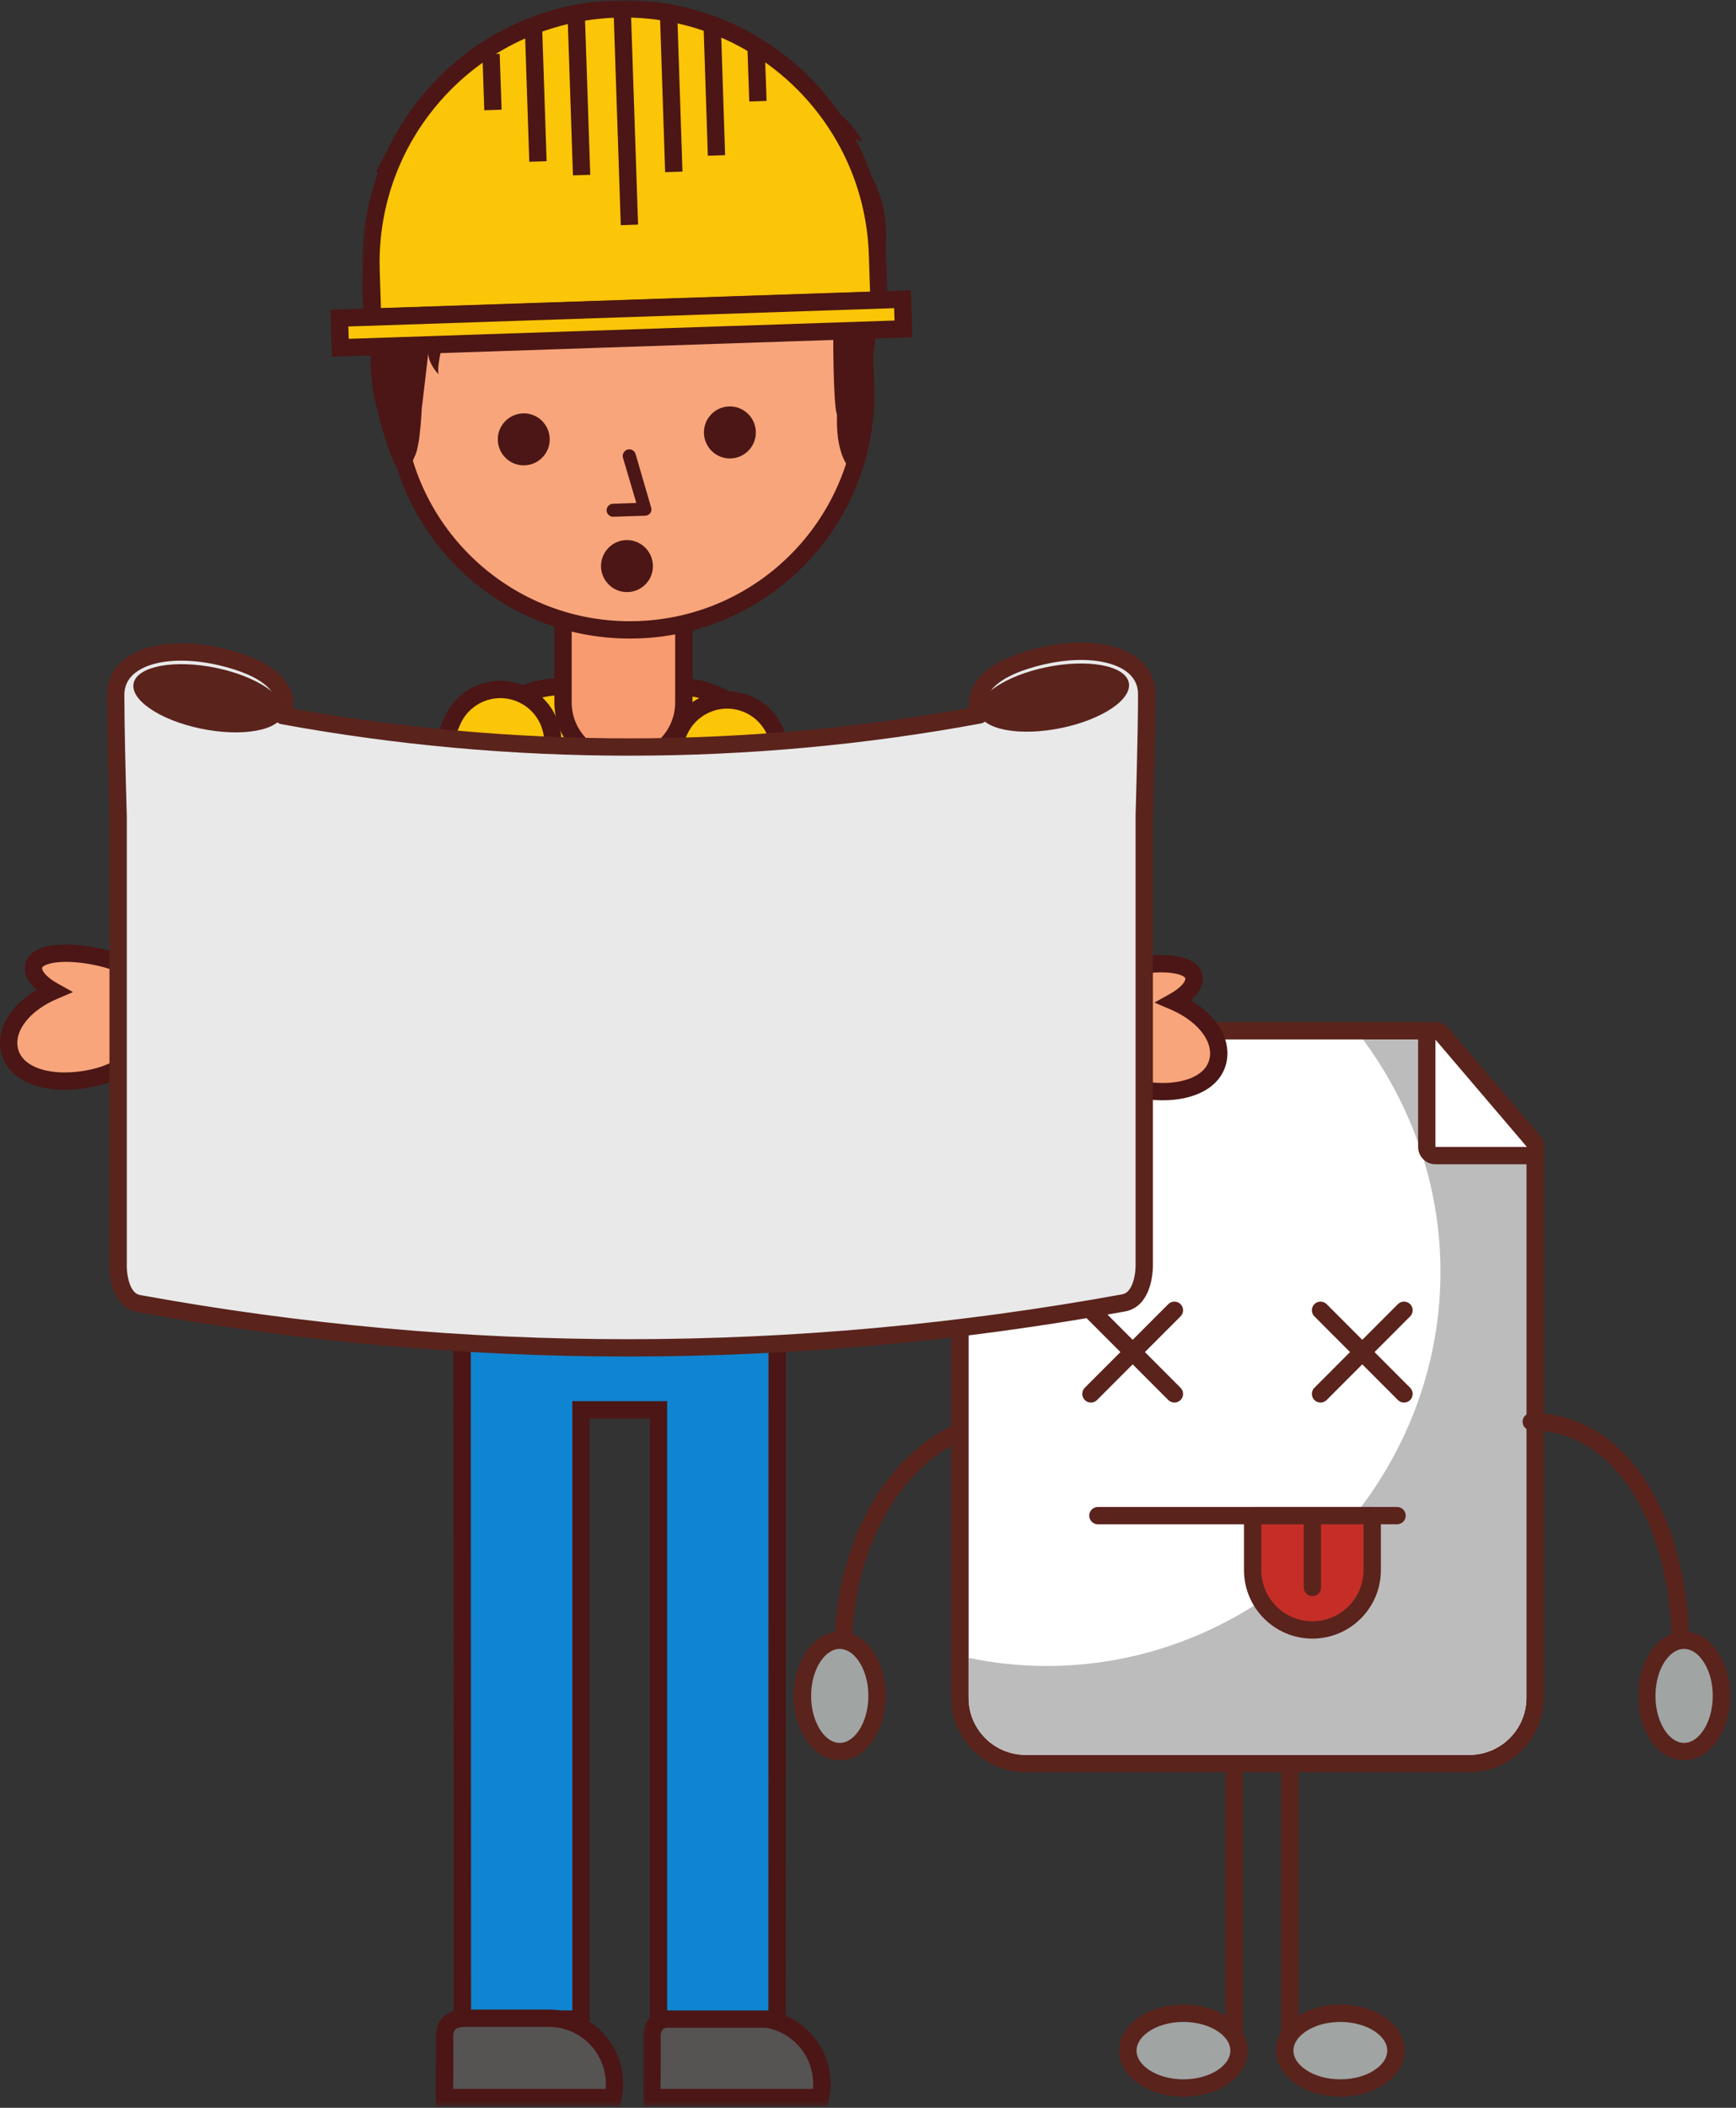 <svg width="356" height="432" viewBox="0 0 356 432" fill="none" xmlns="http://www.w3.org/2000/svg">
<rect x="0" y="0" width="356" height="432" fill="#333333" stroke="none"/>
<path d="M174.703 338.187C174.698 325.604 178.422 314.255 184.328 306.135C187.281 302.078 190.776 298.828 194.609 296.604C198.443 294.38 202.604 293.172 206.984 293.172C207.964 293.172 208.755 292.375 208.755 291.391C208.755 290.411 207.964 289.615 206.984 289.615C201.943 289.615 197.141 291.021 192.828 293.531C186.349 297.297 180.943 303.505 177.146 311.234C173.349 318.958 171.151 328.224 171.151 338.187C171.151 339.172 171.948 339.963 172.927 339.963C173.906 339.963 174.703 339.172 174.703 338.187Z" fill="#5A231C"/>
<path d="M164.557 347.578C164.557 353.885 167.979 358.995 172.208 358.995C176.422 358.995 179.854 353.885 179.854 347.578C179.854 341.281 176.422 336.172 172.208 336.172C167.979 336.172 164.557 341.281 164.557 347.578Z" fill="#A0A4A3"/>
<path d="M164.557 347.578H162.781C162.786 351.052 163.708 354.229 165.323 356.641C166.13 357.849 167.12 358.865 168.281 359.604C169.437 360.338 170.786 360.776 172.208 360.771C173.62 360.776 174.964 360.338 176.125 359.604C177.87 358.495 179.219 356.766 180.156 354.698C181.094 352.62 181.625 350.182 181.625 347.578C181.625 344.109 180.693 340.937 179.078 338.521C178.276 337.318 177.286 336.302 176.125 335.562C174.964 334.828 173.62 334.396 172.208 334.396C170.786 334.396 169.443 334.828 168.281 335.562C166.536 336.672 165.182 338.396 164.245 340.463C163.307 342.542 162.781 344.974 162.781 347.578H166.333C166.328 344.75 167.115 342.219 168.271 340.505C168.844 339.641 169.505 338.99 170.177 338.573C170.849 338.151 171.51 337.948 172.208 337.948C172.896 337.948 173.563 338.151 174.229 338.573C175.234 339.198 176.214 340.365 176.927 341.937C177.641 343.505 178.078 345.458 178.078 347.578C178.078 350.406 177.292 352.943 176.135 354.667C175.557 355.526 174.896 356.177 174.229 356.599C173.563 357.021 172.896 357.219 172.208 357.219C171.51 357.219 170.849 357.016 170.177 356.599C169.172 355.969 168.188 354.802 167.484 353.229C166.766 351.656 166.333 349.698 166.333 347.578H164.557Z" fill="#5A231C"/>
<path d="M262.703 360.719V422.26C262.703 423.24 263.495 424.036 264.479 424.036C265.464 424.036 266.25 423.24 266.25 422.26V360.719C266.25 359.734 265.464 358.943 264.479 358.943C263.495 358.943 262.703 359.734 262.703 360.719Z" fill="#5A231C"/>
<path d="M274.87 427.948C268.578 427.948 263.458 424.516 263.458 420.276C263.458 416.057 268.578 412.63 274.87 412.63C281.162 412.63 286.266 416.057 286.266 420.276C286.266 424.516 281.162 427.948 274.87 427.948Z" fill="#A0A4A3"/>
<path d="M274.87 427.948V426.167C272.047 426.172 269.51 425.385 267.797 424.224C266.938 423.646 266.287 422.984 265.859 422.312C265.438 421.641 265.24 420.979 265.234 420.276C265.24 419.588 265.438 418.922 265.859 418.25C266.49 417.25 267.651 416.266 269.229 415.552C270.797 414.838 272.75 414.401 274.87 414.401C277.693 414.401 280.224 415.187 281.932 416.344C282.792 416.922 283.443 417.578 283.865 418.25C284.287 418.922 284.484 419.583 284.49 420.276C284.484 420.979 284.287 421.641 283.865 422.318C283.234 423.323 282.078 424.307 280.505 425.021C278.938 425.734 276.984 426.167 274.87 426.167V429.724C278.339 429.719 281.505 428.792 283.917 427.177C285.12 426.37 286.135 425.38 286.87 424.213C287.599 423.052 288.042 421.698 288.037 420.276C288.042 418.859 287.599 417.516 286.87 416.354C285.766 414.609 284.037 413.255 281.974 412.312C279.901 411.38 277.474 410.849 274.87 410.849C271.401 410.849 268.229 411.781 265.818 413.391C264.615 414.203 263.594 415.193 262.859 416.354C262.125 417.51 261.682 418.859 261.682 420.276C261.682 421.698 262.125 423.052 262.859 424.213C263.964 425.958 265.693 427.318 267.766 428.255C269.833 429.198 272.266 429.724 274.87 429.724V427.948Z" fill="#5A231C"/>
<path d="M251.307 360.719V422.26C251.307 423.24 252.104 424.036 253.083 424.036C254.063 424.036 254.859 423.24 254.859 422.26V360.719C254.859 359.734 254.063 358.943 253.083 358.943C252.104 358.943 251.307 359.734 251.307 360.719Z" fill="#5A231C"/>
<path d="M242.688 427.948C248.99 427.948 254.083 424.516 254.083 420.276C254.083 416.057 248.99 412.63 242.688 412.63C236.391 412.63 231.292 416.057 231.292 420.276C231.292 424.516 236.391 427.948 242.688 427.948Z" fill="#A0A4A3"/>
<path d="M242.688 427.948V429.724C246.161 429.719 249.328 428.792 251.74 427.177C252.943 426.37 253.958 425.38 254.693 424.213C255.427 423.052 255.865 421.698 255.859 420.276C255.865 418.859 255.427 417.516 254.693 416.354C253.589 414.609 251.859 413.255 249.797 412.312C247.724 411.38 245.292 410.849 242.688 410.849C239.219 410.849 236.047 411.781 233.641 413.396C232.437 414.203 231.422 415.193 230.682 416.354C229.953 417.516 229.516 418.859 229.516 420.276C229.516 421.698 229.953 423.052 230.682 424.213C231.786 425.958 233.516 427.312 235.578 428.255C237.651 429.198 240.083 429.724 242.688 429.724V426.167C239.859 426.172 237.333 425.385 235.615 424.224C234.755 423.651 234.109 422.99 233.688 422.318C233.271 421.641 233.068 420.979 233.068 420.276C233.068 419.583 233.271 418.922 233.688 418.25C234.313 417.245 235.479 416.26 237.047 415.552C238.615 414.838 240.568 414.401 242.688 414.401C245.516 414.401 248.047 415.187 249.76 416.344C250.62 416.922 251.271 417.578 251.693 418.25C252.109 418.922 252.307 419.583 252.307 420.276C252.307 420.979 252.109 421.641 251.693 422.318C251.063 423.323 249.901 424.307 248.328 425.021C246.76 425.734 244.807 426.167 242.688 426.167V427.948Z" fill="#5A231C"/>
<path d="M210.318 361.443C202.891 361.443 196.854 355.396 196.854 347.964V224.734C196.854 217.302 202.891 211.255 210.318 211.255H294.24C294.755 211.255 295.25 211.484 295.589 211.875L314.37 233.875C314.646 234.198 314.792 234.604 314.792 235.031V347.964C314.792 355.396 308.755 361.443 301.323 361.443H210.318Z" fill="white"/>
<path d="M294.24 209.479H210.318C201.911 209.479 195.078 216.318 195.078 224.734V347.964C195.078 356.375 201.911 363.219 210.318 363.219H301.323C309.734 363.219 316.568 356.375 316.568 347.964V235.031C316.568 234.182 316.266 233.365 315.714 232.719L296.938 210.724C296.266 209.932 295.276 209.479 294.24 209.479ZM294.24 213.031L313.016 235.031V347.964C313.016 354.427 307.781 359.667 301.323 359.667H210.318C203.859 359.667 198.63 354.427 198.63 347.964V224.734C198.63 218.266 203.859 213.031 210.318 213.031H294.24Z" fill="#5A231C"/>
<path d="M294.24 213.031H279.5C289.448 226.464 295.396 242.979 295.396 260.693C295.396 304.714 258.698 341.448 214.724 341.448C209.219 341.448 203.833 340.88 198.63 339.781V347.964C198.63 354.427 203.86 359.667 210.318 359.667H301.323C307.781 359.667 313.016 354.427 313.016 347.964V235.031L294.24 213.031Z" fill="#BDBCBC"/>
<path d="M294.365 236.844C293.385 236.844 292.589 236.047 292.589 235.068V213.078C292.589 212.333 293.057 211.667 293.755 211.411C293.953 211.333 294.162 211.302 294.365 211.302C294.875 211.302 295.37 211.521 295.719 211.922L314.469 233.911C314.917 234.437 315.016 235.177 314.729 235.807C314.438 236.443 313.813 236.844 313.12 236.844H294.365Z" fill="white"/>
<path d="M294.365 209.526C293.958 209.526 293.536 209.594 293.141 209.745C291.74 210.255 290.812 211.589 290.812 213.078V235.068C290.812 237.031 292.401 238.62 294.365 238.62H313.12C314.505 238.62 315.76 237.818 316.344 236.552C316.922 235.292 316.714 233.813 315.818 232.755L297.068 210.771C296.38 209.958 295.385 209.526 294.365 209.526ZM294.365 213.078L313.12 235.068H294.365V213.078Z" fill="#5A231C"/>
<path d="M222.458 269.797L239.583 286.943C240.276 287.635 241.401 287.635 242.094 286.943C242.787 286.245 242.787 285.12 242.094 284.427L224.969 267.286C224.276 266.594 223.156 266.594 222.458 267.286C221.766 267.979 221.766 269.104 222.458 269.797Z" fill="#5A231C"/>
<path d="M239.583 267.286L222.458 284.427C221.766 285.12 221.766 286.245 222.458 286.943C223.156 287.635 224.276 287.635 224.969 286.943L242.094 269.797C242.787 269.104 242.787 267.979 242.094 267.286C241.401 266.594 240.276 266.594 239.583 267.286Z" fill="#5A231C"/>
<path d="M269.542 269.797L286.667 286.943C287.359 287.635 288.484 287.635 289.177 286.943C289.87 286.245 289.87 285.12 289.177 284.427L272.052 267.286C271.359 266.594 270.234 266.594 269.542 267.286C268.849 267.979 268.849 269.104 269.542 269.797Z" fill="#5A231C"/>
<path d="M286.667 267.286L269.542 284.427C268.849 285.12 268.849 286.245 269.542 286.943C270.234 287.635 271.359 287.635 272.052 286.943L289.177 269.797C289.87 269.104 289.87 267.979 289.177 267.286C288.484 266.594 287.359 266.594 286.667 267.286Z" fill="#5A231C"/>
<path d="M225.141 312.411H286.495C287.474 312.411 288.271 311.615 288.271 310.635C288.271 309.656 287.474 308.859 286.495 308.859H225.141C224.162 308.859 223.365 309.656 223.365 310.635C223.365 311.615 224.162 312.411 225.141 312.411Z" fill="#5A231C"/>
<path d="M256.875 310.635V321.787C256.875 328.568 262.365 334.063 269.135 334.063C275.911 334.063 281.401 328.568 281.401 321.787V310.635H256.875Z" fill="#C42E27"/>
<path d="M256.875 310.635H255.104V321.786C255.104 329.547 261.385 335.833 269.135 335.839C276.896 335.833 283.177 329.547 283.177 321.786V310.635C283.177 310.161 282.99 309.714 282.656 309.38C282.323 309.042 281.875 308.859 281.401 308.859H256.875C256.412 308.859 255.953 309.047 255.62 309.38C255.292 309.708 255.104 310.167 255.104 310.635H256.875V312.411H279.625V321.786C279.625 324.693 278.458 327.302 276.557 329.214C274.651 331.115 272.042 332.281 269.135 332.286C266.24 332.281 263.625 331.115 261.724 329.214C259.823 327.302 258.651 324.693 258.651 321.786V310.635H256.875Z" fill="#5A231C"/>
<path d="M267.359 311.271V325.354C267.359 326.338 268.156 327.135 269.135 327.135C270.115 327.135 270.911 326.338 270.911 325.354V311.271C270.911 310.286 270.115 309.49 269.135 309.49C268.156 309.49 267.359 310.286 267.359 311.271Z" fill="#5A231C"/>
<path d="M346.406 338.187C346.401 324.984 343.417 312.99 337.885 304.146C335.12 299.729 331.703 296.099 327.682 293.562C323.672 291.026 319.047 289.609 314.01 289.615C313.031 289.615 312.234 290.411 312.234 291.391C312.234 292.375 313.031 293.172 314.01 293.172C318.385 293.172 322.297 294.375 325.792 296.573C331.021 299.865 335.307 305.474 338.266 312.693C341.229 319.906 342.859 328.693 342.859 338.187C342.859 339.172 343.651 339.963 344.635 339.963C345.609 339.963 346.411 339.172 346.411 338.187" fill="#5A231C"/>
<path d="M353.005 347.578C353.005 353.885 349.583 358.995 345.349 358.995C341.12 358.995 337.708 353.885 337.708 347.578C337.708 341.281 341.12 336.172 345.349 336.172C349.583 336.172 353.005 341.281 353.005 347.578Z" fill="#A0A4A3"/>
<mask id="mask0_85_126" style="mask-type:luminance" maskUnits="userSpaceOnUse" x="335" y="333" width="21" height="29">
<path d="M335.557 333.214H355.224V361.214H335.557V333.214Z" fill="white"/>
</mask>
<g mask="url(#mask0_85_126)">
<path d="M353.005 347.578H351.234C351.24 350.406 350.453 352.943 349.292 354.667C348.714 355.521 348.052 356.172 347.385 356.594C346.714 357.016 346.047 357.219 345.349 357.219C344.656 357.219 343.99 357.016 343.318 356.599C342.318 355.969 341.333 354.802 340.63 353.229C339.917 351.661 339.479 349.703 339.479 347.578C339.479 344.75 340.26 342.219 341.412 340.505C341.99 339.641 342.646 338.99 343.318 338.573C343.99 338.151 344.656 337.948 345.349 337.948C346.047 337.948 346.714 338.151 347.385 338.573C348.391 339.198 349.375 340.365 350.083 341.938C350.797 343.505 351.234 345.458 351.234 347.578H354.781C354.776 344.109 353.854 340.932 352.24 338.521C351.427 337.318 350.438 336.302 349.276 335.563C348.115 334.828 346.766 334.396 345.349 334.396C343.932 334.396 342.583 334.828 341.422 335.563C339.682 336.672 338.328 338.401 337.391 340.469C336.458 342.542 335.932 344.974 335.932 347.578C335.938 351.052 336.854 354.224 338.469 356.641C339.276 357.849 340.26 358.865 341.422 359.604C342.583 360.339 343.932 360.776 345.349 360.771C346.766 360.776 348.115 360.339 349.276 359.604C351.021 358.495 352.375 356.766 353.318 354.698C354.255 352.625 354.781 350.182 354.781 347.578H353.005Z" fill="#5A231C"/>
</g>
<path d="M94.724 267.219V161.464C94.724 150 104.011 140.682 115.505 140.682H138.62C150.089 140.682 159.396 150 159.396 161.464V267.219H94.724Z" fill="#FBC508"/>
<path d="M94.724 267.219H96.5V161.464C96.5 156.219 98.62 151.479 102.063 148.031C105.505 144.589 110.245 142.458 115.505 142.458H138.62C143.87 142.458 148.609 144.583 152.052 148.031C155.495 151.479 157.615 156.224 157.62 161.464V265.438H94.724V267.219V268.995H161.167V161.464C161.167 149.016 151.068 138.906 138.62 138.906H115.505C103.031 138.906 92.948 149.021 92.948 161.464V268.995H94.724V267.219Z" fill="#4B1615"/>
<path d="M133.693 429.906C133.693 428.505 133.719 419.812 133.719 418.865C133.719 417.396 133.031 413.646 137.943 413.646H155.099C162.516 413.646 168.537 419.687 168.537 427.13C168.537 428.073 168.459 429.01 168.255 429.906H133.693Z" fill="#565353"/>
<mask id="mask1_85_126" style="mask-type:luminance" maskUnits="userSpaceOnUse" x="131" y="410" width="41" height="22">
<path d="M131.557 410.547H171.557V431.599H131.557V410.547Z" fill="white"/>
</mask>
<g mask="url(#mask1_85_126)">
<path d="M133.693 429.906H135.464C135.464 428.51 135.495 419.818 135.495 418.865C135.49 418.432 135.458 418.042 135.458 417.646C135.458 417.292 135.485 416.953 135.542 416.677C135.589 416.474 135.651 416.307 135.724 416.182C135.833 415.995 135.938 415.87 136.235 415.719C136.521 415.573 137.057 415.422 137.943 415.422H155.099C158.318 415.422 161.224 416.734 163.344 418.854C165.458 420.979 166.761 423.896 166.761 427.13C166.761 427.969 166.693 428.781 166.521 429.516L168.255 429.906V428.13H133.693V429.906V431.687H169.662L169.985 430.307C170.224 429.24 170.313 428.167 170.313 427.13C170.313 418.714 163.505 411.87 155.099 411.87H137.943C136.807 411.87 135.823 412.036 134.969 412.391C134.339 412.656 133.781 413.031 133.344 413.479C132.688 414.156 132.323 414.958 132.13 415.682C131.943 416.411 131.912 417.083 131.912 417.646C131.912 418.193 131.943 418.656 131.943 418.865C131.943 419.807 131.917 428.495 131.917 429.906V431.687H133.693V429.906Z" fill="#4B1615"/>
</g>
<path d="M108.219 142.016V168.052H145.578V141.911C153.625 144.776 159.396 152.453 159.396 161.464L159.344 413.818H135.042V288.953H119.13V413.818H94.834L94.724 161.464C94.724 152.552 100.344 144.984 108.219 142.016Z" fill="#0F85D1"/>
<path d="M108.219 142.016H106.443V169.828H147.354V141.911H145.578L144.984 143.589C152.344 146.214 157.62 153.234 157.62 161.464L157.563 412.042H136.813V287.177H117.359V412.042H96.604L96.5 161.464C96.495 153.318 101.635 146.401 108.849 143.682L108.219 142.016L107.594 140.354C99.052 143.573 92.948 151.786 92.948 161.464L93.057 415.594H120.906V290.729H133.266V415.594H161.109L161.172 161.464C161.167 151.677 154.906 143.349 146.177 140.24L143.802 139.396V166.276H109.995V139.448L107.594 140.354L108.219 142.016Z" fill="#4B1615"/>
<path d="M91.156 429.906C91.156 428.505 91.193 419.812 91.193 418.865C91.193 417.396 90.51 413.646 95.401 413.646H112.547C119.995 413.646 126.016 419.687 126.016 427.13C126.016 428.073 125.911 429.01 125.729 429.906H91.156Z" fill="#565353"/>
<mask id="mask2_85_126" style="mask-type:luminance" maskUnits="userSpaceOnUse" x="88" y="410" width="41" height="22">
<path d="M88.891 410.547H128.891V431.599H88.891V410.547Z" fill="white"/>
</mask>
<g mask="url(#mask2_85_126)">
<path d="M91.156 429.906H92.932C92.932 428.516 92.969 419.823 92.969 418.865C92.969 418.432 92.937 418.036 92.937 417.641C92.937 417.281 92.958 416.948 93.016 416.677C93.062 416.469 93.125 416.307 93.193 416.182C93.307 415.995 93.411 415.87 93.703 415.719C93.995 415.573 94.521 415.422 95.401 415.422H112.547C115.786 415.422 118.698 416.734 120.818 418.854C122.937 420.979 124.24 423.896 124.24 427.13C124.24 427.927 124.146 428.76 123.99 429.573L125.729 429.906V428.13H91.156V429.906V431.687H127.193L127.474 430.25C127.667 429.26 127.792 428.208 127.792 427.13C127.792 418.708 120.979 411.87 112.547 411.87H95.401C94.271 411.87 93.292 412.036 92.443 412.391C91.807 412.656 91.25 413.031 90.818 413.479C90.161 414.151 89.792 414.953 89.604 415.677C89.417 416.406 89.385 417.078 89.385 417.641C89.385 418.193 89.417 418.656 89.417 418.865C89.417 419.802 89.38 428.495 89.38 429.906V431.687H91.156V429.906Z" fill="#4B1615"/>
</g>
<path d="M112.167 204.865H144.974V181.443H112.167V204.865Z" fill="#42C2F3"/>
<path d="M112.167 204.865V206.641H146.75V179.667H110.391V206.641H112.167V204.865H113.943V183.219H143.198V203.089H112.167V204.865Z" fill="#4B1615"/>
<path d="M115.464 143.948C115.464 150.813 121.026 156.349 127.875 156.349C134.703 156.349 140.234 150.813 140.234 143.948V118.651C140.234 111.797 134.703 106.234 127.875 106.234C121.026 106.234 115.464 111.797 115.464 118.651V143.948Z" fill="#F89B70"/>
<path d="M115.464 143.948H113.688C113.682 147.87 115.276 151.427 117.844 153.984C120.406 156.547 123.964 158.13 127.875 158.13C131.771 158.13 135.318 156.542 137.87 153.984C140.427 151.422 142.01 147.865 142.01 143.948V118.651C142.01 110.818 135.688 104.458 127.875 104.458C120.042 104.458 113.688 110.807 113.688 118.651V143.948H117.234V118.651C117.234 115.708 118.427 113.057 120.354 111.13C122.286 109.198 124.932 108.016 127.875 108.016C130.802 108.016 133.438 109.198 135.359 111.13C137.276 113.057 138.458 115.703 138.458 118.651V143.948C138.458 149.833 133.724 154.573 127.875 154.573C124.927 154.573 122.281 153.391 120.354 151.464C118.427 149.542 117.234 146.896 117.234 143.948H115.464Z" fill="#4B1615"/>
<path d="M80.875 82.338C81.771 109.052 104.094 129.974 130.813 129.073C157.49 128.172 178.386 105.807 177.495 79.088L176.688 54.891C175.792 28.172 153.438 7.26 126.75 8.135C100.052 9.052 79.167 31.422 80.063 58.146L80.875 82.338Z" fill="#F8A57B"/>
<path d="M80.875 82.338L79.099 82.401C80.011 109.516 102.219 130.875 129.156 130.875C129.724 130.875 130.297 130.865 130.875 130.849C157.964 129.938 179.297 107.677 179.297 80.74C179.297 80.167 179.287 79.599 179.271 79.037V79.031L178.464 54.828C177.552 27.693 155.292 6.328 128.365 6.328C127.807 6.328 127.25 6.339 126.693 6.359C99.589 7.292 78.255 29.547 78.255 56.495C78.255 57.062 78.266 57.635 78.287 58.208V58.203L79.099 82.401L80.875 82.338L82.651 82.281L81.834 58.083V58.078C81.818 57.557 81.808 57.026 81.808 56.495C81.808 31.458 101.62 10.776 126.813 9.911C127.328 9.896 127.844 9.885 128.365 9.885C153.38 9.885 174.068 29.734 174.912 54.953L175.724 79.146C175.74 79.677 175.745 80.208 175.745 80.74C175.745 105.766 155.927 126.453 130.755 127.292C130.219 127.313 129.682 127.323 129.156 127.323C104.13 127.323 83.49 107.479 82.651 82.281L80.875 82.338Z" fill="#4B1615"/>
<path d="M144.354 88.807C144.459 91.734 146.922 94.068 149.86 93.958C152.792 93.859 155.099 91.396 154.995 88.463C154.901 85.516 152.432 83.203 149.49 83.302C146.573 83.396 144.255 85.87 144.354 88.807Z" fill="#4B1615"/>
<path d="M123.25 116.198C123.354 119.125 125.823 121.453 128.755 121.349C131.688 121.25 133.995 118.786 133.891 115.854C133.797 112.911 131.328 110.594 128.391 110.693C125.469 110.792 123.156 113.26 123.25 116.198Z" fill="#4B1615"/>
<path d="M102.089 90.219C102.172 93.156 104.656 95.484 107.594 95.375C110.531 95.271 112.833 92.786 112.729 89.88C112.625 86.927 110.172 84.615 107.24 84.724C104.307 84.828 101.974 87.302 102.089 90.219Z" fill="#4B1615"/>
<path d="M125.787 105.906L132.281 105.698C132.724 105.693 133.099 105.5 133.344 105.161C133.599 104.807 133.651 104.396 133.521 103.995L130.339 93.057C130.104 92.323 129.38 91.932 128.677 92.146C127.969 92.349 127.557 93.104 127.75 93.818L130.49 103.078L125.703 103.25C124.964 103.26 124.375 103.896 124.391 104.62C124.417 105.359 125.047 105.943 125.787 105.906Z" fill="#4B1615"/>
<path d="M244.745 199.911C245.307 201.63 243.677 203.641 240.76 205.266C246.953 207.906 250.818 212.818 249.766 217.401C248.505 222.906 240.844 224.953 232.406 223.021C223.984 221.083 218.38 214.214 219.641 208.703C220.896 203.177 224.391 199.99 230.844 198.448C237.307 196.885 243.88 197.229 244.745 199.911Z" fill="#F8A57B"/>
<path d="M244.745 199.911L243.057 200.469L243.078 200.615C243.073 200.698 243.057 200.828 242.958 201.042C242.818 201.349 242.49 201.797 241.974 202.271C241.453 202.74 240.75 203.24 239.896 203.719L236.734 205.484L240.068 206.901C242.604 207.984 244.682 209.474 246.073 211.078C247.474 212.693 248.161 214.359 248.156 215.88C248.156 216.26 248.115 216.635 248.031 217.01V217.005C247.859 217.771 247.531 218.417 247.047 219.005C246.318 219.88 245.203 220.625 243.729 221.146C242.255 221.667 240.443 221.958 238.432 221.958C236.672 221.958 234.76 221.74 232.802 221.286C229.323 220.49 226.365 218.76 224.339 216.687C223.323 215.656 222.536 214.547 222.01 213.448C221.49 212.354 221.234 211.281 221.234 210.292C221.234 209.875 221.281 209.479 221.37 209.099V209.094C221.948 206.599 222.948 204.807 224.49 203.391C226.036 201.974 228.214 200.901 231.255 200.172C233.661 199.589 236.099 199.292 238.146 199.292C239.729 199.286 241.089 199.479 241.958 199.786C242.396 199.932 242.698 200.104 242.859 200.234C243.021 200.37 243.036 200.427 243.052 200.453L243.057 200.469L244.745 199.911L246.427 199.37C246.182 198.578 245.672 197.932 245.083 197.464C244.198 196.76 243.151 196.375 241.99 196.109C240.828 195.849 239.531 195.74 238.146 195.74C235.76 195.74 233.089 196.078 230.427 196.714H230.432C227.01 197.536 224.224 198.823 222.094 200.766C219.964 202.703 218.594 205.271 217.906 208.302V208.297C217.755 208.958 217.688 209.625 217.688 210.292C217.688 211.891 218.099 213.479 218.807 214.979C219.88 217.229 221.635 219.302 223.891 221.005C226.146 222.703 228.901 224.036 232.01 224.75C234.219 225.255 236.38 225.51 238.432 225.51C241.552 225.505 244.417 224.932 246.76 223.687C247.922 223.068 248.953 222.266 249.776 221.276C250.599 220.286 251.198 219.104 251.495 217.797C251.641 217.161 251.708 216.516 251.708 215.88C251.703 213.281 250.563 210.828 248.75 208.745C246.932 206.661 244.422 204.901 241.453 203.635L240.76 205.266L241.625 206.823C243.016 206.042 244.193 205.167 245.078 204.172C245.526 203.672 245.896 203.135 246.177 202.542C246.453 201.953 246.63 201.297 246.625 200.615C246.63 200.198 246.563 199.766 246.427 199.359V199.37L244.745 199.911Z" fill="#4B1615"/>
<path d="M159.13 205.432L139.193 158.437C136.88 152.969 139.422 146.651 144.901 144.323C150.365 141.984 156.672 144.542 159.005 150.01L177.203 192.984L224.656 198.031L220.984 218.854L168.547 213.776C163.797 213.312 160.12 209.833 159.13 205.432Z" fill="#FBC508"/>
<path d="M159.13 205.432L160.76 204.74L140.828 157.745C140.344 156.599 140.109 155.411 140.109 154.24C140.115 150.745 142.156 147.417 145.594 145.958C146.75 145.469 147.938 145.234 149.104 145.234C152.594 145.234 155.911 147.286 157.37 150.708V150.703L175.979 194.641L222.583 199.594L219.521 216.927L168.714 212.005C166.729 211.812 164.984 210.995 163.62 209.76C162.255 208.526 161.276 206.885 160.865 205.042L160.823 204.891L160.76 204.74L159.13 205.432L157.396 205.828C157.979 208.391 159.339 210.677 161.24 212.401C163.146 214.12 165.615 215.271 168.375 215.542L222.448 220.781L226.734 196.464L178.432 191.328L160.635 149.318V149.312C158.599 144.547 153.974 141.677 149.104 141.682C147.464 141.682 145.797 142.005 144.203 142.693V142.687C139.427 144.724 136.562 149.365 136.562 154.24C136.562 155.875 136.885 157.542 137.557 159.135L157.49 206.13L159.13 205.432Z" fill="#4B1615"/>
<path d="M6.974 197.76C6.406 199.479 8.031 201.484 10.948 203.12C4.76 205.755 0.901 210.661 1.943 215.25C3.203 220.755 10.865 222.802 19.307 220.87C27.729 218.938 33.333 212.063 32.073 206.552C30.807 201.021 27.323 197.839 20.87 196.297C14.406 194.734 7.828 195.078 6.974 197.76Z" fill="#F8A57B"/>
<path d="M6.974 197.76L5.292 197.198C5.151 197.609 5.083 198.042 5.089 198.458C5.083 199.151 5.26 199.807 5.536 200.396C5.953 201.281 6.583 202.042 7.349 202.745C8.12 203.443 9.042 204.083 10.083 204.672L10.948 203.12L10.25 201.484C7.286 202.75 4.776 204.51 2.958 206.594C1.151 208.672 0.005 211.13 0 213.729C0 214.365 0.068 215.01 0.214 215.651V215.646C0.51 216.953 1.115 218.135 1.938 219.125C3.172 220.609 4.865 221.661 6.797 222.344C8.74 223.031 10.938 223.354 13.281 223.359C15.328 223.359 17.495 223.104 19.703 222.599C23.844 221.646 27.37 219.604 29.901 217.036C31.167 215.755 32.188 214.333 32.901 212.833C33.615 211.328 34.021 209.745 34.026 208.146C34.026 207.474 33.953 206.807 33.807 206.156C33.12 203.12 31.75 200.557 29.615 198.62C27.49 196.672 24.703 195.385 21.281 194.568H21.287C18.625 193.927 15.953 193.589 13.568 193.589C11.713 193.594 10.037 193.781 8.599 194.271C7.88 194.516 7.214 194.844 6.625 195.318C6.042 195.781 5.531 196.432 5.281 197.224L6.974 197.76L8.667 198.302C8.677 198.276 8.688 198.219 8.849 198.083C9.089 197.885 9.667 197.604 10.495 197.427C11.318 197.245 12.375 197.141 13.568 197.141C15.615 197.141 18.047 197.443 20.453 198.021L20.458 198.026C23.49 198.745 25.672 199.828 27.224 201.24C28.766 202.661 29.766 204.453 30.344 206.948C30.432 207.333 30.479 207.734 30.479 208.146C30.479 209.13 30.219 210.208 29.698 211.302C28.917 212.948 27.537 214.62 25.682 216.021C23.833 217.417 21.521 218.536 18.912 219.135C16.948 219.589 15.037 219.802 13.281 219.802C10.599 219.802 8.271 219.286 6.63 218.401C5.807 217.964 5.151 217.438 4.667 216.849C4.182 216.266 3.854 215.62 3.677 214.859L3.672 214.849C3.589 214.484 3.547 214.109 3.547 213.729C3.547 212.208 4.234 210.536 5.635 208.927C7.031 207.323 9.104 205.833 11.646 204.755L14.974 203.333L11.812 201.568C10.677 200.938 9.802 200.25 9.281 199.661C9.021 199.365 8.849 199.094 8.755 198.891C8.656 198.682 8.641 198.547 8.635 198.458L8.656 198.328L8.667 198.302L6.974 197.76Z" fill="#4B1615"/>
<path d="M92.584 203.281L112.516 156.292C114.833 150.823 112.297 144.505 106.818 142.172C101.349 139.839 95.042 142.391 92.714 147.859L74.505 190.833L27.052 195.88L30.729 216.703L83.167 211.62C87.917 211.161 91.589 207.682 92.584 203.281Z" fill="#FBC508"/>
<path d="M92.583 203.281L94.213 203.979L114.151 156.984C114.828 155.391 115.151 153.724 115.146 152.089C115.151 147.214 112.286 142.568 107.51 140.536C105.911 139.854 104.245 139.531 102.604 139.531C97.734 139.531 93.104 142.401 91.078 147.167L73.281 189.177L24.969 194.313L29.266 218.63L83.338 213.391C86.099 213.12 88.568 211.974 90.469 210.25C92.38 208.531 93.734 206.24 94.312 203.677L92.583 203.281L90.849 202.896C90.438 204.729 89.458 206.38 88.094 207.609C86.724 208.839 84.984 209.661 82.995 209.849L32.193 214.776L29.13 197.448L75.729 192.49L94.344 148.552V148.557C95.797 145.135 99.115 143.089 102.604 143.083C103.776 143.083 104.964 143.313 106.12 143.807C109.547 145.266 111.599 148.594 111.604 152.089C111.599 153.26 111.37 154.448 110.885 155.599L90.885 202.734L90.849 202.896L92.583 203.281Z" fill="#4B1615"/>
<path d="M234.651 167.026C234.651 167.026 235.151 150.661 235.151 142.307C235.151 133.943 223.245 131.312 210.443 135.323C197.646 139.333 200.771 146.151 200.771 146.151L200.87 146.521C153.813 155.245 105.089 155.292 58.011 146.677L58.104 146.297C58.104 146.297 61.234 139.474 48.432 135.464C35.636 131.458 23.729 134.089 23.729 142.448C23.729 150.807 24.229 167.172 24.229 167.172V259.51C24.229 259.51 24.12 266.448 28.49 267.182C95.412 279.385 163.526 279.203 230.458 267.026V267.021C234.75 266.219 234.651 259.37 234.651 259.37V167.026Z" fill="#E9E9E9"/>
<path d="M234.651 167.026L236.427 167.083C236.427 167.073 236.927 150.719 236.927 142.307C236.932 140.568 236.484 138.953 235.667 137.578C234.427 135.505 232.412 134.036 230.016 133.094C227.609 132.151 224.787 131.703 221.714 131.703C218.047 131.703 214.016 132.344 209.912 133.63C205.412 135.042 202.599 136.833 200.885 138.771C199.162 140.698 198.651 142.771 198.656 144.286C198.662 145.771 199.094 146.74 199.162 146.896L200.771 146.151L199.052 146.583L199.146 146.953L200.87 146.521L200.542 144.776C176.979 149.141 152.99 151.328 129 151.328C105.313 151.328 81.615 149.188 58.323 144.927L58.011 146.677L59.734 147.094L59.828 146.719L58.104 146.297L59.714 147.036C59.781 146.885 60.208 145.917 60.208 144.432C60.224 142.911 59.708 140.844 57.984 138.911C56.271 136.974 53.464 135.177 48.964 133.771C44.854 132.484 40.828 131.849 37.167 131.849C33.068 131.854 29.406 132.635 26.609 134.354C25.214 135.219 24.031 136.339 23.214 137.719C22.391 139.094 21.948 140.714 21.953 142.448C21.953 150.865 22.453 167.214 22.453 167.229L24.229 167.172H22.453V259.51H24.229L22.458 259.375L22.453 259.557C22.458 259.953 22.469 261.818 23.099 263.859C23.422 264.885 23.901 265.974 24.714 266.927C25.511 267.885 26.714 268.698 28.193 268.938L28.49 267.182L28.172 268.932C61.505 275.01 95.13 278.026 128.76 278.026C162.865 278.026 196.969 274.927 230.776 268.776C231.62 268.625 232.234 267.885 232.234 267.026V267.021H230.458L230.781 268.771C232.245 268.505 233.427 267.682 234.208 266.724C235.391 265.276 235.875 263.583 236.151 262.193C236.412 260.807 236.427 259.698 236.427 259.411H235.615L236.427 259.443V259.411H235.615L236.427 259.443V167.026H234.651H232.875V259.37H234.651L232.875 259.292V259.411C232.88 259.589 232.849 261.177 232.396 262.615C232.177 263.339 231.854 264.005 231.474 264.453C231.094 264.906 230.719 265.156 230.135 265.276C229.287 265.432 228.682 266.167 228.682 267.021V267.026H230.458L230.141 265.276C196.542 271.391 162.651 274.474 128.76 274.474C95.344 274.474 61.932 271.474 28.807 265.432H28.787C28.182 265.323 27.807 265.078 27.417 264.63C26.844 263.974 26.417 262.786 26.219 261.714C26.011 260.641 25.995 259.703 26 259.557H24.828L25.995 259.646L26 259.557H24.828L25.995 259.646L26 259.51V167.115C26 167.109 25.969 166.099 25.922 164.432C25.781 159.448 25.5 148.672 25.5 142.448C25.505 141.292 25.776 140.365 26.261 139.536C26.99 138.318 28.281 137.286 30.156 136.547C32.026 135.807 34.432 135.401 37.167 135.401C40.417 135.401 44.109 135.974 47.901 137.167C51.995 138.443 54.188 139.974 55.328 141.271C56.464 142.568 56.651 143.63 56.667 144.432C56.667 144.813 56.604 145.135 56.547 145.339L56.484 145.557L56.375 145.875L56.281 146.255C56.167 146.729 56.255 147.234 56.516 147.641C56.786 148.052 57.208 148.339 57.688 148.422C81.188 152.724 105.099 154.88 129 154.88C153.208 154.88 177.406 152.677 201.188 148.271C201.667 148.182 202.094 147.896 202.354 147.484C202.625 147.073 202.703 146.568 202.589 146.094L202.495 145.724L202.385 145.406H202.391C202.344 145.292 202.208 144.865 202.208 144.286C202.224 143.49 202.412 142.427 203.542 141.125C204.682 139.833 206.875 138.302 210.974 137.021C214.766 135.833 218.464 135.255 221.714 135.255C225.354 135.255 228.422 135.995 230.401 137.234C231.396 137.854 232.125 138.578 232.615 139.401C233.104 140.219 233.375 141.151 233.375 142.307C233.375 146.453 233.25 152.63 233.125 157.76C233.068 160.323 233 162.625 232.953 164.292C232.906 165.953 232.875 166.974 232.875 166.979V167.026H234.651Z" fill="#5A231C"/>
<path d="M58.104 146.297C57.234 149.729 49.667 151.094 41.188 149.333C32.719 147.583 26.557 143.37 27.427 139.937C28.292 136.5 35.865 135.135 44.339 136.891C52.802 138.646 58.969 142.854 58.104 146.297Z" fill="#5A231C"/>
<path d="M200.771 146.151C201.651 149.588 209.219 150.953 217.688 149.198C226.156 147.437 232.328 143.229 231.453 139.792C230.589 136.359 223.01 134.995 214.542 136.75C206.078 138.505 199.901 142.713 200.771 146.151Z" fill="#5A231C"/>
<path d="M171.031 27.943C170.88 27.766 170.734 27.573 170.589 27.401C176.266 28.724 176.938 28.958 176.938 28.958C169.458 16.375 151.203 14.208 151.203 14.208C156.49 12.958 163.193 15.453 163.193 15.453C144.734 3.271 126.984 10.463 126.984 10.463C129.531 7.365 137.193 6.719 137.193 6.719C116.953 0.891 105.432 11.646 105.432 11.646C106.266 8.083 110.245 6.005 110.245 6.005C97.13 10.938 90.302 24.427 90.302 24.427C90.302 24.427 82.162 23.854 77.167 35.161C81.141 39.521 80.469 47.604 75.146 50.688C74.365 54.182 73.964 58.729 74.672 64.359C74.672 64.359 76.531 59.604 78.016 58.234C78.016 58.234 74.151 70.422 77.005 82.542C79.854 94.662 82.167 97.213 82.167 97.213C82.167 97.213 83.88 96.516 85.073 93.443L85.083 93.479C85.365 92.912 85.594 91.995 85.781 90.932C85.885 90.401 85.974 89.823 86.042 89.203C86.385 86.427 86.5 83.49 86.5 83.49C86.5 83.912 87.807 72.495 87.807 72.495C87.99 74.818 89.938 76.713 89.938 76.713C89.474 74.932 91.073 68.698 93.026 62.396C94.245 58.5 94.391 54.661 94.359 52.604C96.922 55.135 106.135 63.24 119.109 62.766C119.109 62.766 114.438 59.682 113.495 58.099C113.495 58.099 124.573 62.297 134.938 61.349C134.938 61.349 127.021 58.021 125.042 54.375C125.042 54.375 146.807 64.672 155.99 63.005C155.99 63.005 152.193 61.026 150.453 57.859C150.453 57.859 169.839 58.651 170.87 67.052C170.87 67.052 170.797 82.896 171.635 84.963V86.271C171.635 95.625 175.667 97.213 175.667 97.213C175.667 97.213 180.786 62.109 181.63 50.573C182.651 36.693 174.307 30.021 171.031 27.943Z" fill="#4B1615"/>
<path d="M76.396 65.026L76.104 55.609C75.12 26.87 97.568 2.833 126.255 1.839C154.948 0.891 178.969 23.396 179.943 52.115L180.255 61.526L76.396 65.026Z" fill="#FBC508"/>
<mask id="mask3_85_126" style="mask-type:luminance" maskUnits="userSpaceOnUse" x="74" y="0" width="109" height="68">
<path d="M74.224 0H182.224V67.88H74.224V0Z" fill="white"/>
</mask>
<g mask="url(#mask3_85_126)">
<path d="M76.396 65.026L78.172 64.969L77.875 55.547V55.542C77.854 54.953 77.844 54.37 77.844 53.792C77.844 26.823 99.193 4.552 126.318 3.615C126.88 3.594 127.438 3.589 128 3.589C154.959 3.589 177.245 25 178.172 52.172L178.422 59.812L76.334 63.25L76.396 65.026L76.453 66.802L182.084 63.245L181.714 52.052C180.724 22.958 156.875 0.031 128 0.031C127.401 0.031 126.802 0.042 126.198 0.057C97.156 1.073 74.297 24.906 74.297 53.792C74.292 54.411 74.308 55.036 74.328 55.667V55.656L74.677 66.865L76.453 66.802L76.396 65.026Z" fill="#4B1615"/>
</g>
<path d="M69.802 71.281L185.281 67.411L185.063 61.323L69.599 65.208L69.802 71.281Z" fill="#FBC508"/>
<path d="M69.802 71.281L69.865 73.057L187.115 69.125L186.771 59.484L67.766 63.49L68.088 73.12L69.865 73.057L69.802 71.281L71.578 71.224L71.432 66.917L183.354 63.161L183.438 65.693L69.745 69.505L69.802 71.281Z" fill="#4B1615"/>
<path d="M155.026 9.255L155.427 20.745Z" fill="#FBC508"/>
<path d="M153.255 9.318L153.651 20.807L157.203 20.688L156.802 9.193" fill="#4B1615"/>
<path d="M146.062 5.703L146.922 31.865Z" fill="#FBC508"/>
<path d="M144.292 5.76L145.156 31.917L148.698 31.802L147.839 5.641" fill="#4B1615"/>
<path d="M137.094 2.599L138.177 35.229Z" fill="#FBC508"/>
<path d="M135.323 2.656L136.401 35.292L139.953 35.172L138.87 2.542" fill="#4B1615"/>
<path d="M100.693 11.094L101.089 22.547Z" fill="#FBC508"/>
<path d="M98.922 11.151L99.312 22.604L102.865 22.479L102.469 11.031" fill="#4B1615"/>
<path d="M109.365 4.547L110.318 33.099Z" fill="#FBC508"/>
<path d="M107.589 4.609L108.542 33.156L112.094 33.036L111.141 4.49" fill="#4B1615"/>
<path d="M118.172 3.224L119.266 35.885Z" fill="#FBC508"/>
<path d="M116.396 3.286L117.495 35.943L121.042 35.823L119.943 3.167" fill="#4B1615"/>
<path d="M127.615 2.719L129.078 46.099Z" fill="#FBC508"/>
<path d="M125.844 2.781L127.302 46.156L130.849 46.036L129.391 2.661" fill="#4B1615"/>
</svg>
